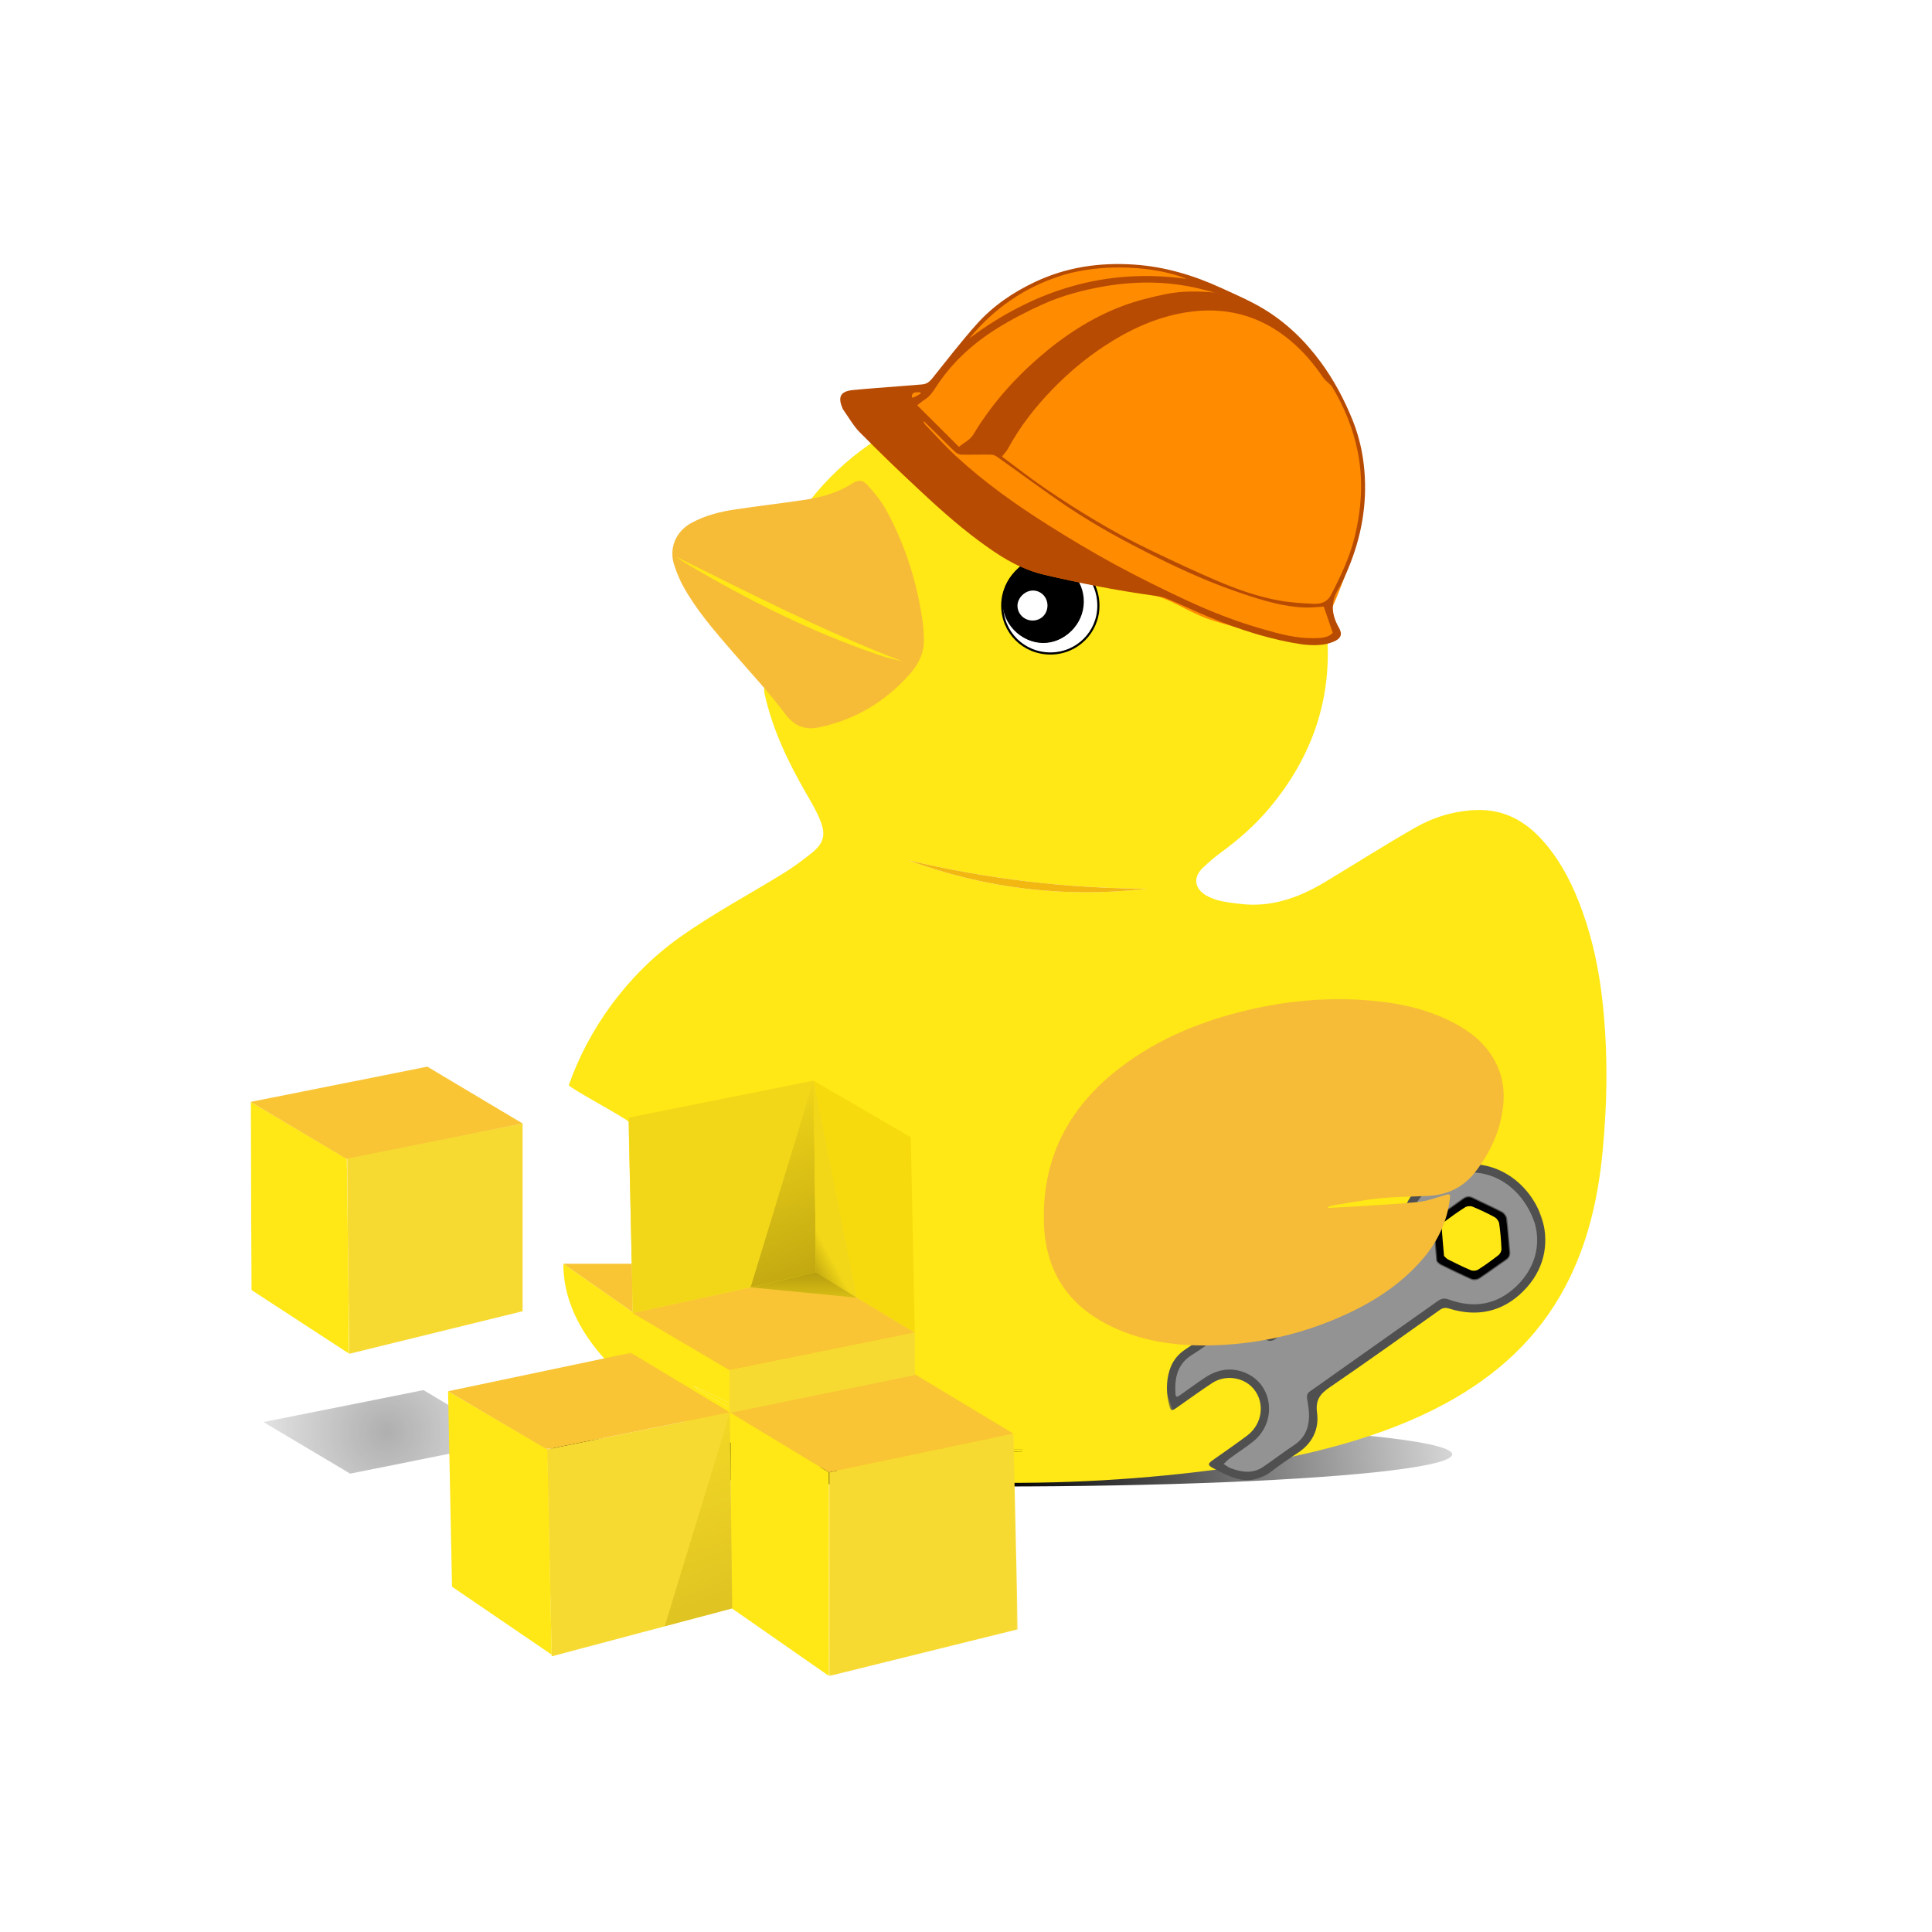 <?xml version="1.0" encoding="UTF-8"?>
<svg width="902px" height="902px" viewBox="0 0 902 902" version="1.1" xmlns="http://www.w3.org/2000/svg" xmlns:xlink="http://www.w3.org/1999/xlink">
    <!-- Generator: Sketch 61.1 (89650) - https://sketch.com -->
    <title>DockDockBuild</title>
    <desc>Created with Sketch.</desc>
    <defs>
        <linearGradient x1="109.801%" y1="49.75%" x2="50%" y2="50.25%" id="linearGradient-1">
            <stop stop-color="#FFFFFF" offset="0%"></stop>
            <stop stop-color="#000000" offset="100%"></stop>
        </linearGradient>
        <filter x="-1.4%" y="-20.0%" width="102.8%" height="140.0%" filterUnits="objectBoundingBox" id="filter-2">
            <feGaussianBlur stdDeviation="2" in="SourceGraphic"></feGaussianBlur>
        </filter>
        <linearGradient x1="55.001%" y1="0%" x2="82.218%" y2="228.085%" id="linearGradient-3">
            <stop stop-color="#F2D719" offset="0%"></stop>
            <stop stop-color="#826A06" offset="100%"></stop>
        </linearGradient>
        <linearGradient x1="46.456%" y1="85.803%" x2="62.751%" y2="130.391%" id="linearGradient-4">
            <stop stop-color="#F2D719" offset="0%"></stop>
            <stop stop-color="#826A06" offset="100%"></stop>
        </linearGradient>
        <linearGradient x1="65.43%" y1="174.168%" x2="65.43%" y2="-149.456%" id="linearGradient-5">
            <stop stop-color="#F2D719" offset="0%"></stop>
            <stop stop-color="#826A06" offset="100%"></stop>
        </linearGradient>
        <polygon id="path-6" points="0.638 1.504 89.191 0.89 89.191 114 1 114.063"></polygon>
        <polygon id="path-8" points="0.721 0.957 47.964 0.957 47.964 124 0.721 124"></polygon>
        <polygon id="path-10" points="0.917 0.858 85.218 0.858 85.218 110 0.917 110"></polygon>
        <polygon id="path-12" points="0 0 46 0 46 119 0 119"></polygon>
        <radialGradient cx="50%" cy="50%" fx="50%" fy="50%" r="232.618%" gradientTransform="translate(0.5,0.5),scale(0.339,1),translate(-0.5,-0.5)" id="radialGradient-14">
            <stop stop-color="#000000" stop-opacity="0.5" offset="0%"></stop>
            <stop stop-color="#FFFFFF" stop-opacity="0.5" offset="100%"></stop>
        </radialGradient>
        <filter x="-7.8%" y="-23.1%" width="115.7%" height="146.2%" filterUnits="objectBoundingBox" id="filter-15">
            <feGaussianBlur stdDeviation="3" in="SourceGraphic"></feGaussianBlur>
        </filter>
        <polygon id="path-16" points="0 0.13 131.721 0.13 131.721 45.221 0 45.221"></polygon>
        <linearGradient x1="55.01%" y1="0%" x2="82.274%" y2="228.085%" id="linearGradient-18">
            <stop stop-color="#F2D719" offset="0%"></stop>
            <stop stop-color="#826A06" offset="100%"></stop>
        </linearGradient>
        <polygon id="path-19" points="0 0.427 110.332 0.427 110.332 193 0 193"></polygon>
    </defs>
    <g id="DockDockBuild" stroke="none" stroke-width="1" fill="none" fill-rule="evenodd">
        <g id="Group-90" transform="translate(117, 103)">
            <ellipse id="Oval" fill="url(#linearGradient-1)" filter="url(#filter-2)" cx="349" cy="576" rx="212" ry="15"></ellipse>
            <path d="M306.868,298.571 C343.013,311.889 380.222,316.379 418.512,311.917 C380.779,311.759 343.563,307.323 306.868,298.571 M206.645,544.008 C207.116,544.361 207.953,545.083 208.877,545.669 C231.514,560.035 256.403,568.326 282.664,572.796 C295.744,575.022 308.976,575.974 322.226,575.883 C334.838,575.798 347.444,575.085 360.054,574.647 C360.046,574.372 360.038,574.096 360.031,573.82 C355.048,573.82 350.064,573.744 345.083,573.834 C321.338,574.261 297.846,571.926 274.542,567.49 C259.792,564.681 245.244,561.059 231.343,555.331 C222.839,551.827 214.6,547.68 206.645,544.008 M264.155,126.936 C280.878,107.304 301.797,94.096 326.351,86.527 C344.663,80.884 363.422,79.038 382.433,81.016 C421.781,85.112 454.707,101.515 479.312,133.05 C492.029,149.347 499.817,167.847 502.148,188.477 C505.834,221.096 496.398,249.681 475.352,274.623 C468.763,282.433 461.121,289.091 452.884,295.117 C449.937,297.272 447.153,299.691 444.515,302.219 C439.888,306.653 440.663,311.974 446.289,315.147 C451.061,317.839 456.397,318.295 461.696,318.968 C476.429,320.843 489.453,316.123 501.77,308.702 C515.674,300.326 529.379,291.61 543.455,283.541 C552.103,278.583 561.571,275.664 571.712,275.194 C584.954,274.58 595.197,280.248 603.643,289.883 C612.068,299.492 617.584,310.735 621.852,322.662 C626.735,336.303 629.622,350.407 631.186,364.768 C633.758,388.384 633.452,412.038 631.112,435.639 C628.969,457.258 624.077,478.194 613.843,497.591 C600.965,521.998 581.408,539.56 557.381,552.501 C542.874,560.313 527.561,566.111 511.759,570.704 C489.055,577.301 465.875,581.398 442.43,584.175 C402.629,588.89 362.697,590.394 322.672,588.531 C297.838,587.376 273.192,584.451 249.026,578.329 C227.81,572.955 207.577,565.268 189.553,552.526 C166.662,536.343 146,514.473 146,487 C146.849,487.583 157.814,495.166 166.702,501.382 C173.133,505.879 178.383,509.7 178.383,509.449 C178.377,497.622 176.523,430.245 176.523,420.827 C176.523,419.659 148.194,404.677 148.576,403.584 C157.678,377.594 175.502,352.422 199.83,334.979 C215.508,323.738 232.535,314.751 248.889,304.64 C253.408,301.846 257.713,298.653 261.862,295.326 C267.446,290.851 268.655,287.015 266.087,280.348 C264.34,275.811 261.777,271.561 259.333,267.325 C250.977,252.844 243.8,237.886 240.09,221.465 C239.907,220.655 239.795,219.827 239.7,219.001 C239.675,218.786 239.838,218.55 240.001,218.07 C240.502,218.489 240.967,218.767 241.287,219.163 C243.328,221.69 245.64,224.061 247.298,226.823 C251.431,233.709 257.597,234.986 264.799,233.712 C273.737,232.13 281.687,228.164 289.19,223.234 C294.998,219.419 300.235,214.944 304.628,209.509 C309.041,204.05 311.046,197.87 310.262,190.895 C308.031,171.068 301.792,152.58 291.308,135.592 C289.759,133.081 287.66,130.81 285.459,128.823 C282.257,125.932 279.837,126.122 276.235,128.516 C271.212,131.857 265.48,133.049 259.208,133.321 C260.852,131.188 262.411,128.983 264.155,126.936 Z" id="body" fill="#FFE815"></path>
            <polygon id="Rectangle" fill="#F9C535" points="146 487 178 487 178.383 509.579"></polygon>
            <path d="M307.83,211.622 C296.515,224.479 282.44,232.954 265.642,236.533 C259.164,237.913 254.052,236.318 249.575,230.324 C241.897,220.04 233.039,210.635 224.64,200.894 C216.355,191.286 207.995,181.726 201.872,170.519 C200.218,167.493 198.912,164.231 197.817,160.953 C195.204,153.133 198.332,145.262 205.697,141.199 C212.153,137.636 219.143,135.904 226.309,134.831 C236.896,133.247 247.538,132.033 258.125,130.45 C266.05,129.265 273.746,127.276 280.644,122.88 C283.73,120.914 285.722,120.887 288.158,123.616 C291.441,127.294 294.652,131.221 296.982,135.535 C306.044,152.312 311.594,170.28 314.011,189.2 C314.225,190.873 314.204,192.575 314.292,194.263 C314.842,201.061 312.095,206.776 307.83,211.622 Z" id="Fill-3" fill="#F7BC37"></path>
            <path d="M206.646,544.009 C214.601,547.681 222.84,551.827 231.344,555.331 C245.245,561.06 259.792,564.682 274.542,567.49 C297.846,571.927 321.338,574.262 345.083,573.834 C350.065,573.744 355.048,573.821 360.032,573.821 C360.039,574.097 360.046,574.372 360.054,574.648 C347.445,575.085 334.838,575.798 322.227,575.884 C308.977,575.975 295.745,575.023 282.665,572.796 C256.404,568.326 231.514,560.035 208.877,545.669 C207.954,545.083 207.116,544.362 206.646,544.009" id="Fill-9" fill="#FFE815"></path>
            <path d="M306.868,298.571 C343.563,307.323 380.779,311.759 418.512,311.917 C380.222,316.379 343.013,311.889 306.868,298.571" id="Fill-11" fill="#F2B711"></path>
            <path d="M615.319,375.232 C614.235,376.541 613.151,377.849 612.068,379.159 C611.798,378.946 611.529,378.734 611.258,378.521 C612.328,377.2 613.397,375.878 614.465,374.555 C614.75,374.781 615.034,375.006 615.319,375.232" id="Fill-39" fill="#FFE815"></path>
            <path d="M199,156 C202.277,156.912 205.626,157.626 208.821,158.768 C240.842,170.217 270.771,185.903 299.607,203.784 C301.039,204.671 302.387,205.69 303.775,206.648 C269.236,188.822 235.113,170.48 199,156 Z" id="Fill-41" fill="#FFE815" transform="translate(251.387, 181.324) rotate(179) translate(-251.387, -181.324) "></path>
            <g id="eye" transform="translate(350.92, 157.031)">
                <path d="M36.378,22.49 C36.499,12.923 29.162,5.399 19.474,5.156 C9.826,4.914 1.952,12.465 1.857,22.051 C1.762,31.614 9.384,39.485 18.904,39.653 C28.324,39.82 36.257,32.027 36.378,22.49 M22.569,45.062 C9.956,45.099 -0.037,35.15 -0,22.593 C0.037,10.487 10.243,-0.08 21.819,0 C34.932,0.091 44.937,9.999 44.89,22.846 C44.845,35.151 34.926,45.023 22.569,45.062 Z" id="Fill-47" stroke="#000000" fill="#FFFFFF"></path>
                <path d="M20.08,22.013 C20.111,19.185 17.934,16.946 15.171,16.969 C12.568,16.99 10.106,19.412 10.08,21.981 C10.054,24.725 12.267,26.937 15.076,26.969 C17.882,27.001 20.047,24.856 20.08,22.013 M38.079,21.065 C37.945,31.569 29.215,40.15 18.846,39.966 C8.366,39.782 -0.023,31.113 0.081,20.581 C0.186,10.024 8.853,1.709 19.472,1.975 C30.136,2.244 38.212,10.529 38.079,21.065" id="Fill-49" fill="#000000"></path>
                <path d="M21.117,22.738 C21.072,26.717 18.04,29.72 14.112,29.676 C10.18,29.631 7.08,26.535 7.118,22.694 C7.154,19.097 10.6,15.705 14.245,15.676 C18.113,15.644 21.161,18.779 21.117,22.738" id="Fill-51" fill="#FFFFFF"></path>
            </g>
            <g id="Empty-cube-space" transform="translate(176.523, 401.514)">
                <polygon id="Fill-53" fill="#F2D719" points="87.441 89.861 1.86 108.534 0.972 64.965 1.42108547e-14 17.265 86.325 0.001"></polygon>
                <polygon id="Fill-55" fill="#F7DA0E" points="133.581 117.687 87.441 89.861 86.325 1.42108547e-14 131.721 26.418"></polygon>
                <polygon id="Fill-57" fill="#F9C535" points="133.581 117.687 47.07 135.214 1.86 108.534 87.441 89.861"></polygon>
                <polyline id="Fill-82" fill="url(#linearGradient-3)" points="86.325 0.001 87.441 89.486 56.914 96.521"></polyline>
                <polyline id="Fill-82-Copy-3" fill="url(#linearGradient-4)" transform="translate(96.405, 50.674) scale(-1, 1) translate(-96.405, -50.674) " points="106.485 0.001 105.369 89.486 86.325 101.347"></polyline>
                <polyline id="Fill-82-Copy" fill="url(#linearGradient-5)" points="87.441 89.486 106.485 101.347 56.914 96.521"></polyline>
            </g>
            <g id="Cube2" transform="translate(222.406, 538.512)">
                <g id="Group-65" transform="translate(46.594, 26.937)">
                    <mask id="mask-7" fill="white">
                        <use xlink:href="#path-6"></use>
                    </mask>
                    <g id="Clip-64"></g>
                    <polygon id="Fill-63" fill="#F7DA31" mask="url(#mask-7)" points="89.191 92.231 1 114.063 1 18.951 87.127 0.89"></polygon>
                </g>
                <g id="Group-68" transform="translate(0.594, 16.937)">
                    <mask id="mask-9" fill="white">
                        <use xlink:href="#path-8"></use>
                    </mask>
                    <g id="Clip-67"></g>
                    <polygon id="Fill-66" fill="#FFE815" mask="url(#mask-9)" points="47 124 1.453 92.286 0.721 0.957 47 28.951"></polygon>
                </g>
                <polygon id="Fill-69" fill="#F9C535" points="133.721 27.827 47.594 45.888 1.315 17.894 87.581 5.68434189e-14"></polygon>
            </g>
            <g id="Cube2-Copy" transform="translate(0, 395)">
                <g id="Group-65" transform="translate(44, 25)">
                    <mask id="mask-11" fill="white">
                        <use xlink:href="#path-10"></use>
                    </mask>
                    <g id="Clip-64"></g>
                    <polygon id="Fill-63" fill="#F7DA31" mask="url(#mask-11)" points="83 89.175 2.075 109.05 0.917 17.434 83 1.536"></polygon>
                </g>
                <g id="Group-68" transform="translate(0, 16)">
                    <mask id="mask-13" fill="white">
                        <use xlink:href="#path-12"></use>
                    </mask>
                    <g id="Clip-67"></g>
                    <polygon id="Fill-66" fill="#FFE815" mask="url(#mask-13)" points="46.075 118.05 0.421 88.29 -1.84336053e-15 0.45 44.917 27"></polygon>
                </g>
                <polygon id="Fill-69" fill="#F9C535" points="127 26.536 44.711 43 0 16.45 82.514 0"></polygon>
                <polygon id="Fill-69-Copy-2" fill="url(#radialGradient-14)" opacity="0.791" filter="url(#filter-15)" points="121 175.068 46.486 190 6 165.919 80.717 151"></polygon>
            </g>
            <g id="hard-hat" transform="translate(399, 101) rotate(9) translate(-399, -101) translate(274, 19)">
                <path d="M224.567,161.304 C217.252,160.966 202.023,161.222 186.081,158.467 C176.282,156.773 166.169,151.489 157.59,151.489 C129.064,151.489 118.377,150.714 110.882,150.245 C105.744,149.924 102.188,149.793 95.075,147.657 C81.6,143.612 63.88,132.922 46.706,122.077 C22.521,106.803 0.685,90.065 0.688,84.874 C0.688,76.295 35.977,76.596 38.893,72.217 C49.302,56.583 57.399,37.393 71.265,25.023 C95.372,3.517 130.373,-4.529 161.979,4.362 C259.397,31.77 253.476,101.005 242.256,143.617 C239.044,155.817 259.411,162.912 224.567,161.304 Z" id="Fill-86" fill="#FF8B00"></path>
                <path d="M36.781,75.471 L36.418,74.885 C35.473,75.091 34.474,75.174 33.607,75.556 C33.194,75.739 32.928,76.464 32.794,76.993 C32.719,77.289 33.053,77.687 33.204,78.038 C33.654,77.782 34.134,77.564 34.548,77.257 C35.312,76.69 36.039,76.069 36.781,75.471 M151.051,3.177 C137.047,-0.277 111.093,1.326 91.612,11.502 C76.223,19.539 64.213,31.132 55.065,46.518 C81.713,19.27 113.036,3.864 151.051,3.177 M238.165,144.278 C235.328,144.876 232.418,145.712 229.449,146.076 C219.615,147.283 209.912,145.915 200.227,144.325 C185.727,141.945 171.56,138.178 157.576,133.767 C142.385,128.975 127.326,123.719 112.865,117.015 C100.681,111.367 88.794,105.08 76.751,99.125 C75.874,98.692 74.76,98.35 73.828,98.481 C69.227,99.128 64.659,100.008 60.059,100.66 C59.13,100.792 57.935,100.558 57.166,100.041 C53.79,97.778 50.528,95.346 47.221,92.981 C44.833,91.272 42.438,89.572 40.047,87.867 C40.275,88.596 40.648,89.127 41.141,89.499 C46.647,93.642 51.995,98.027 57.725,101.834 C72.711,111.789 88.769,119.804 105.279,126.863 C116.364,131.601 127.568,136.116 138.928,140.141 C150.612,144.282 162.477,147.957 174.395,151.374 C186.721,154.908 199.264,157.612 212.022,159.153 C219.844,160.097 227.687,160.947 235.547,159.614 C238.894,159.045 242.349,158.519 244.229,155.691 C242.077,151.641 240.078,147.878 238.165,144.278 M164.821,7.413 C161.472,7.117 158.13,6.708 154.775,6.545 C140.729,5.862 127.105,8.051 113.799,12.545 C104.24,15.774 95.038,19.831 86.617,25.328 C79.809,29.772 73.199,34.639 67.068,39.969 C56.825,48.875 48.503,59.404 43.026,71.968 C42.068,74.163 41.005,76.226 39.164,77.845 C38.034,78.838 37.058,80.007 35.989,81.124 C43.301,86.414 50.622,91.711 58.257,97.235 C60.201,95.049 62.913,93.192 63.938,90.654 C69.913,75.866 78.266,62.567 88.455,50.409 C98.449,38.482 109.858,28.04 123.445,20.333 C129.462,16.922 135.925,14.188 142.41,11.743 C149.55,9.053 157.111,7.979 164.821,7.413 M78.854,98.503 C78.752,98.363 78.837,98.601 79.001,98.686 C86.433,102.559 93.758,106.661 101.334,110.229 C118.36,118.245 135.754,125.4 153.804,130.807 C164.921,134.137 176.068,137.406 187.322,140.223 C196.951,142.634 206.765,144.458 216.722,144.715 C222.315,144.859 227.957,144.342 233.528,143.698 C236.634,143.339 239.494,141.84 240.604,138.493 C243.711,129.124 246.541,119.693 247.333,109.768 C248.422,96.125 247.217,82.844 242.33,69.907 C238.45,59.633 232.888,50.47 225.831,42.142 C225.529,41.785 225.08,41.55 224.69,41.272 C223.507,40.425 222.135,39.756 221.163,38.714 C215.888,33.065 210.076,28.101 203.442,24.102 C187.422,14.446 170.466,12.928 152.897,18.742 C139.507,23.172 128.032,30.951 117.676,40.424 C109.94,47.498 103.13,55.399 97.123,63.968 C90.486,73.435 84.896,83.479 81.04,94.433 C80.556,95.805 79.658,97.032 78.854,98.503 M226.02,163.219 C210.505,162.805 195.354,159.965 180.382,156.025 C175.15,154.648 169.946,153.157 164.684,151.909 C162.932,151.493 161.037,151.562 159.211,151.601 C141.241,151.989 123.305,151.283 105.398,149.835 C96.266,149.097 87.873,145.807 79.726,141.866 C66.954,135.687 55.012,128.081 43.3,120.133 C32.583,112.86 21.937,105.467 11.499,97.803 C8.034,95.26 5.308,91.711 2.248,88.618 C2.1,88.469 1.963,88.301 1.851,88.122 C-0.747,83.965 -1.401,80.528 5.211,78.805 C12.575,76.886 19.999,75.194 27.396,73.406 C30.549,72.644 33.711,71.919 36.852,71.117 C38.709,70.643 39.912,69.467 40.893,67.748 C46.336,58.216 51.582,48.547 57.526,39.332 C63.681,29.79 71.85,22.088 81.298,15.652 C94.761,6.48 109.679,1.865 125.735,0.407 C140.025,-0.891 153.993,0.999 167.724,4.849 C174.691,6.802 181.76,8.593 188.451,11.283 C199.997,15.927 210.06,22.982 218.934,31.766 C226.329,39.086 232.524,47.329 237.845,56.191 C242.052,63.198 245.065,70.786 247.008,78.778 C250.718,94.035 250.418,109.264 246.777,124.466 C245.929,128.005 245.103,131.613 243.684,134.941 C240.811,141.681 242.328,147.47 246.696,152.877 C248.937,155.651 248.445,157.773 245.233,159.748 C241.254,162.196 236.829,162.89 232.308,163.196 C230.221,163.336 228.117,163.219 226.02,163.219" id="Fill-88" fill="#B84B02"></path>
            </g>
        </g>
        <polygon id="Rectangle" fill="#F7DA31" points="340.593 639.728 427.104 622.201 427.104 641.989 340.593 659.708"></polygon>
        <g id="cube1" transform="translate(209, 631.449)">
            <polygon id="Fill-75" fill="#F7DA31" points="132.837 119.469 48.575 141.858 46.373 45.221 131.721 27.957"></polygon>
            <polygon id="Fill-77" fill="#FFE815" points="48.558 141.067 2.046 109.353 0.186 18.085 46.542 45.135"></polygon>
            <g id="Group-81">
                <mask id="mask-17" fill="white">
                    <use xlink:href="#path-16"></use>
                </mask>
                <g id="Clip-80"></g>
                <polygon id="Fill-79" fill="#F9C535" mask="url(#mask-17)" points="131.721 27.957 46.373 45.221 0.186 18.085 85.581 0.13"></polygon>
            </g>
        </g>
        <polyline id="Fill-82-Copy-2" fill="url(#linearGradient-18)" opacity="0.473" points="340.721 659.708 341.837 750.918 310.316 759.284"></polyline>
        <g id="Group-8" transform="translate(633.969, 616.781) scale(-1, -1) rotate(72) translate(-633.969, -616.781) translate(578.469, 519.781)">
            <g id="Group-3" transform="translate(0, 0.573)">
                <mask id="mask-20" fill="white">
                    <use xlink:href="#path-19"></use>
                </mask>
                <g id="Clip-2"></g>
                <path d="M73.033,189.57 C91.13,189.576 104.583,178.369 106.621,163.846 C108.858,147.9 99.735,133.779 84.411,129.231 C83.301,128.902 81.997,127.645 81.651,126.546 C74.341,103.358 67.168,80.126 59.92,56.917 C59.357,55.118 59.877,54.137 61.254,52.884 C63.629,50.723 65.905,48.338 67.715,45.699 C70.498,41.642 71.032,37.1 69.436,32.33 C67.853,27.593 66.143,22.87 64.992,18.022 C63.09,10.01 57.386,6.494 50.139,4.57 C47.613,3.898 47.064,4.533 47.839,7.061 C49.229,11.599 50.776,16.094 52.018,20.672 C53.862,27.466 52.817,33.795 47.988,39.112 C39.012,48.994 22.535,45.362 17.622,32.401 C16.031,28.204 14.923,23.826 13.494,19.564 C13.013,18.132 12.221,16.803 11.572,15.427 C10.354,16.483 8.929,17.377 7.958,18.623 C4.566,22.972 2.29,27.746 3.95,33.442 C5.604,39.117 7.579,44.699 9.171,50.39 C10.758,56.068 14.56,59.506 19.852,61.376 C22.49,62.307 25.334,62.729 28.12,63.142 C29.548,63.353 30.346,63.795 30.77,65.236 C32.106,69.789 33.569,74.305 34.977,78.838 C40.781,97.525 46.577,116.214 52.397,134.896 C52.925,136.588 52.88,137.931 51.654,139.484 C43.757,149.483 42.108,160.513 47.651,172.018 C53.225,183.587 63.036,189.06 73.033,189.57 M73.851,193.001 C62.018,192.44 51.194,186.564 44.876,174.085 C38.697,161.88 39.994,149.874 47.921,138.701 C48.963,137.232 49.133,135.989 48.614,134.327 C42.394,114.371 36.047,94.451 30.173,74.394 C28.629,69.12 26.649,66.166 20.702,65.072 C13.073,63.669 7.773,58.561 5.631,50.674 C4.3,45.775 2.838,40.899 1.163,36.107 C-0.896,30.217 -0.225,24.645 3.211,19.652 C5.442,16.409 8.328,13.562 11.202,10.834 C13.273,8.867 13.851,9.213 14.697,11.919 C16.659,18.198 18.498,24.521 20.639,30.738 C23.538,39.153 32.461,43.435 40.322,40.397 C47.02,37.809 50.996,29.966 49.005,22.716 C47.22,16.214 45.115,9.799 43.15,3.347 C42.351,0.721 42.614,0.279 45.251,0.464 C50.832,0.855 56.071,2.373 60.713,5.606 C64.184,8.024 66.515,11.251 67.71,15.349 C69.108,20.146 70.427,24.984 72.176,29.655 C75.471,38.452 73.361,46.103 66.88,52.249 C63.638,55.321 63.698,57.82 64.887,61.558 C71.301,81.714 77.517,101.933 83.709,122.158 C84.471,124.649 85.631,126.154 88.219,127.123 C104.205,133.106 112.803,148.73 109.707,165.763 C106.908,181.161 92.239,192.965 73.851,193.001" id="Fill-1" fill="#505050" mask="url(#mask-20)"></path>
            </g>
            <path d="M70.673,140.896 C70.128,141.248 69.278,141.601 68.692,142.207 C65.039,145.977 61.377,149.742 57.894,153.664 C57.232,154.41 56.921,155.974 57.191,156.958 C58.534,161.853 60.182,166.664 61.597,171.542 C62.055,173.123 62.916,173.845 64.485,174.186 C69.531,175.282 74.53,176.605 79.597,177.584 C80.657,177.789 82.256,177.231 83.047,176.456 C86.613,172.957 89.929,169.203 93.443,165.648 C94.748,164.329 94.931,163.03 94.392,161.361 C92.959,156.924 91.543,152.479 90.257,147.998 C89.695,146.041 88.755,144.901 86.629,144.51 C82.782,143.802 78.986,142.818 75.171,141.946 C73.791,141.63 72.415,141.303 70.673,140.896 M73.033,190.143 C63.036,189.633 53.226,184.159 47.652,172.59 C42.109,161.086 43.757,150.056 51.654,140.056 C52.88,138.503 52.925,137.16 52.398,135.468 C46.577,116.787 40.781,98.097 34.978,79.411 C33.569,74.878 32.107,70.362 30.771,65.809 C30.347,64.367 29.548,63.926 28.12,63.714 C25.334,63.301 22.49,62.88 19.853,61.948 C14.561,60.078 10.758,56.64 9.171,50.963 C7.579,45.272 5.605,39.689 3.95,34.015 C2.29,28.318 4.567,23.544 7.958,19.196 C8.93,17.949 10.355,17.055 11.572,16 C12.222,17.375 13.014,18.704 13.494,20.137 C14.923,24.398 16.031,28.777 17.622,32.974 C22.535,45.935 39.013,49.566 47.988,39.685 C52.818,34.368 53.862,28.039 52.019,21.244 C50.777,16.667 49.23,12.172 47.839,7.634 C47.065,5.106 47.613,4.471 50.14,5.142 C57.386,7.067 63.09,10.583 64.992,18.595 C66.144,23.443 67.854,28.166 69.437,32.903 C71.032,37.673 70.498,42.215 67.715,46.271 C65.905,48.911 63.629,51.296 61.254,53.457 C59.877,54.71 59.358,55.691 59.92,57.49 C67.168,80.698 74.341,103.93 81.652,127.119 C81.997,128.218 83.301,129.474 84.411,129.804 C99.735,134.352 108.859,148.472 106.621,164.419 C104.583,178.941 91.13,190.148 73.033,190.143" id="Fill-4" stroke="#505050" fill="#939393"></path>
            <path d="M71.981,144.641 C71.401,144.986 70.453,145.326 69.814,145.972 C67.065,148.75 64.318,151.541 61.778,154.506 C61.111,155.286 60.75,156.819 61.006,157.81 C61.985,161.586 63.18,165.316 64.515,168.983 C64.843,169.886 65.892,170.898 66.806,171.151 C70.648,172.215 74.542,173.143 78.468,173.817 C79.55,174.002 81.122,173.46 81.937,172.689 C84.712,170.065 87.343,167.268 89.819,164.358 C90.479,163.581 90.815,162.056 90.565,161.059 C89.613,157.276 88.427,153.545 87.166,149.851 C86.886,149.034 86.049,148.029 85.278,147.821 C81.028,146.674 76.718,145.747 71.981,144.641 M70.672,140.896 C72.415,141.303 73.791,141.63 75.17,141.946 C78.986,142.818 82.782,143.802 86.628,144.51 C88.754,144.901 89.695,146.041 90.256,147.998 C91.543,152.479 92.959,156.924 94.391,161.361 C94.93,163.03 94.748,164.328 93.442,165.648 C89.928,169.203 86.613,172.956 83.046,176.455 C82.255,177.231 80.657,177.788 79.596,177.584 C74.53,176.605 69.531,175.282 64.484,174.186 C62.916,173.845 62.054,173.122 61.596,171.541 C60.181,166.664 58.534,161.853 57.19,156.957 C56.92,155.974 57.231,154.41 57.893,153.664 C61.377,149.742 65.039,145.976 68.691,142.207 C69.278,141.6 70.127,141.247 70.672,140.896" id="Fill-6" fill="#000000"></path>
        </g>
        <path d="M623.039,557.885 C626.462,556.969 629.894,556.089 633.306,555.13 C643.392,552.293 653.539,549.647 663.515,546.462 C667.577,545.166 671.307,542.765 675.095,540.696 C677.192,539.55 677.56,539.608 677.775,542.023 C678.7,552.454 676.432,562.215 671.524,571.4 C663.728,585.989 652.207,597.153 638.918,606.657 C623.175,617.918 605.901,626.003 587.209,630.936 C570.518,635.34 553.605,637.206 536.536,633.288 C514.559,628.243 500.382,614.854 494.861,592.876 C487.379,563.093 494.786,536.886 514.571,513.86 C529.164,496.875 547.303,484.67 567.39,475.2 C584.138,467.305 601.664,461.888 620.041,459.355 C633.766,457.464 647.454,457.23 660.978,460.75 C671.817,463.573 681.355,468.503 687.659,478.278 C690.837,483.205 692.549,488.647 693.103,494.454 C694.195,505.87 691.819,516.604 686.896,526.905 C682.883,535.302 676.322,540.385 667.454,542.711 C660.211,544.612 652.865,546.192 645.741,548.465 C638.699,550.711 631.873,553.638 624.965,556.298 C624.228,556.582 623.575,557.083 622.883,557.485 C622.935,557.618 622.987,557.751 623.039,557.885" id="Fill-45" fill="#F7BC37" transform="translate(592.682, 546.714) rotate(12) translate(-592.682, -546.714) "></path>
    </g>
</svg>
